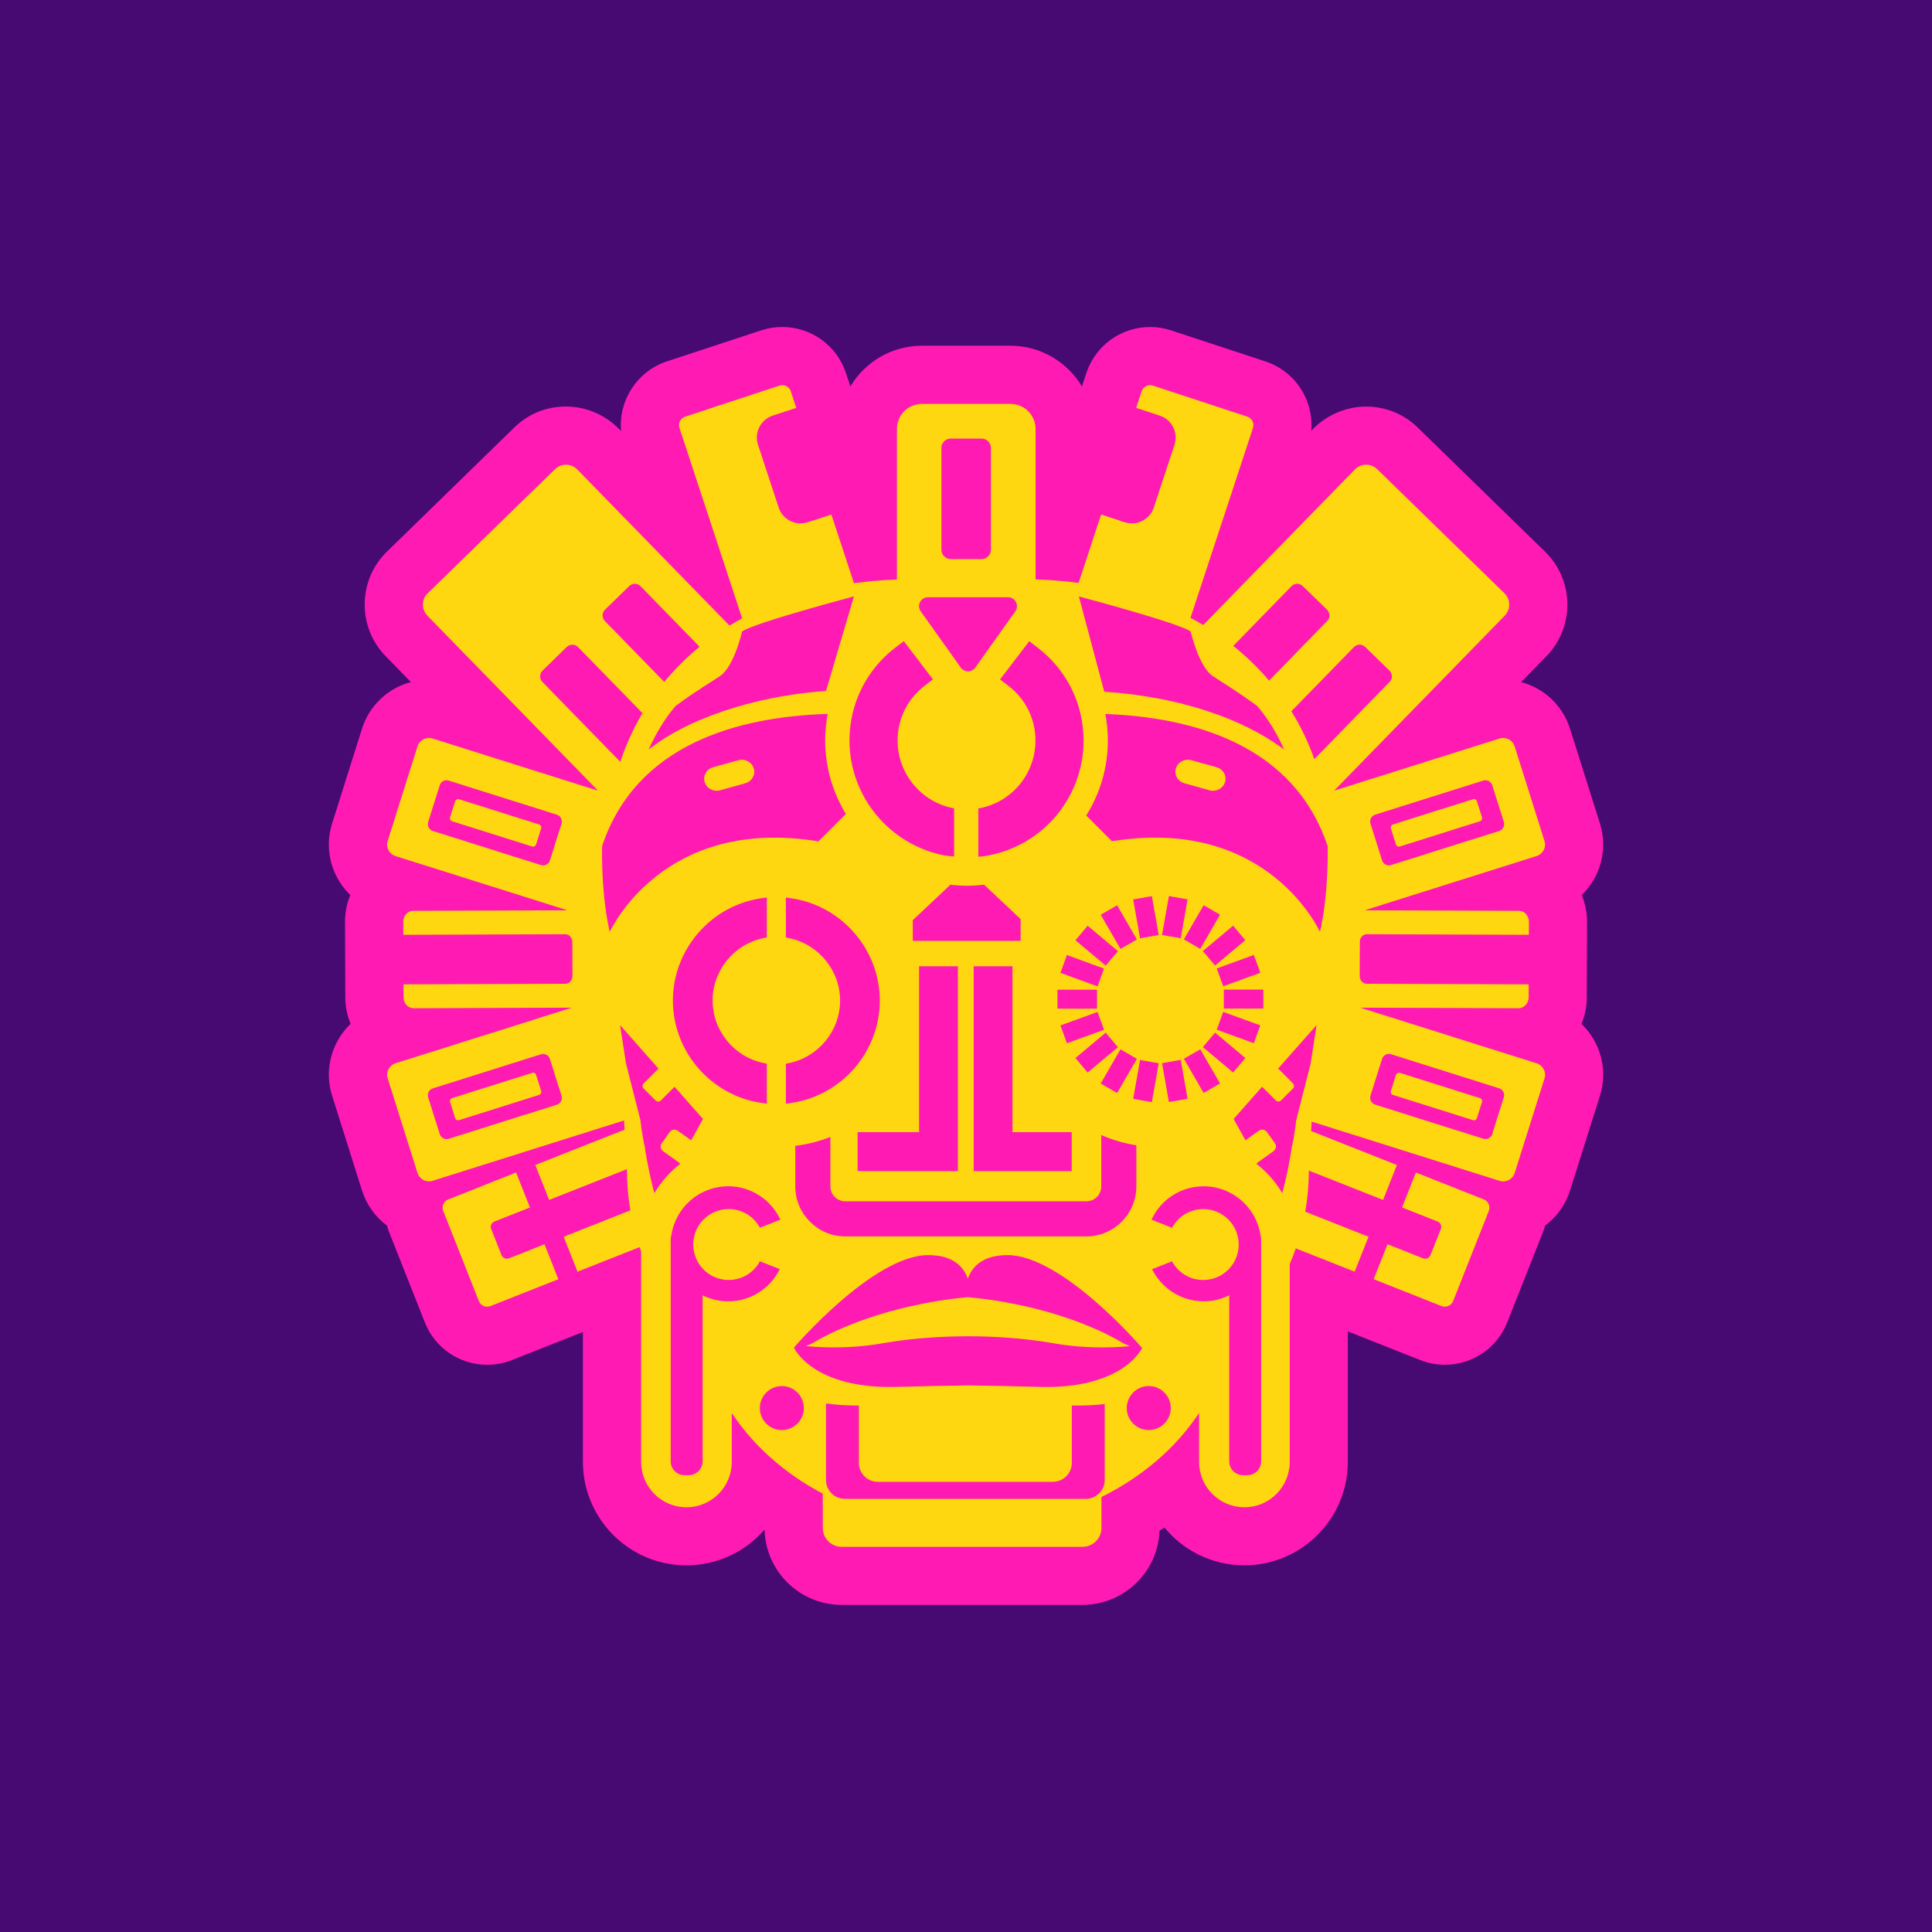 <?xml version="1.0" encoding="UTF-8"?>
<svg xmlns="http://www.w3.org/2000/svg" viewBox="0 0 1080 1080">
  <g id="Layer_3" data-name="Layer 3">
    <rect x="-3.77" y="-10.54" width="1096.09" height="1101.17" style="fill: #470a72;"/>
  </g>
  <g id="Layer_4" data-name="Layer 4">
    <g>
      <path d="m884.03,572.42c1.9-4.58,2.97-9.6,2.98-14.87l.15-42.06c.02-5.26-1-10.39-2.96-15.14,10.34-10.02,14.78-25.39,10.16-40.03l-16.67-52.86c-4.13-13.11-14.56-22.79-27.36-26.15l14.08-14.45c7.71-7.91,11.88-18.36,11.74-29.41-.14-11.05-4.58-21.39-12.49-29.1l-71.11-69.32c-7.77-7.58-18.03-11.75-28.89-11.75s-21.89,4.55-29.63,12.49l-1.01,1.03c.58-6.85-.74-13.74-3.91-20.04-4.52-8.95-12.25-15.6-21.78-18.74l-52.68-17.33c-3.8-1.25-7.75-1.89-11.74-1.89-16.25,0-30.58,10.38-35.65,25.8l-2.45,7.44c-8.13-13.63-23.02-22.78-40.01-22.78h-49.43c-16.99,0-31.88,9.15-40.01,22.78l-2.45-7.45c-5.08-15.43-19.41-25.8-35.65-25.8-3.99,0-7.94.63-11.73,1.88l-52.69,17.34c-16.87,5.56-27.17,22.01-25.65,38.98l-1.21-1.24c-7.74-7.94-18.54-12.5-29.63-12.5s-21.11,4.17-28.88,11.75l-71.11,69.32c-7.91,7.71-12.35,18.05-12.49,29.1-.14,11.05,4.03,21.5,11.75,29.41l14.08,14.45c-12.8,3.36-23.23,13.04-27.36,26.15l-16.67,52.86c-3.15,10-2.23,20.62,2.61,29.92,1.99,3.82,4.54,7.23,7.55,10.14-1.92,4.65-2.98,9.75-2.96,15.1l.15,42.08c.02,5.25,1.08,10.26,2.98,14.82-3.08,2.94-5.69,6.41-7.71,10.3-4.84,9.3-5.77,19.93-2.61,29.92l16.67,52.85c2.55,8.11,7.52,14.89,13.96,19.69.35,1.27.77,2.53,1.26,3.77l19.91,50.32c5.7,14.41,19.4,23.72,34.9,23.72,4.74,0,9.39-.88,13.81-2.63l25.63-10.14,14.04-5.56v72.61c0,31.89,25.95,57.84,57.84,57.84,17.44,0,33.09-7.75,43.71-20,.52,23.3,19.64,42.1,43.06,42.1h134.67c23.2,0,42.17-18.44,43.04-41.43.93-.6,1.84-1.2,2.76-1.81,10.62,12.89,26.7,21.13,44.66,21.13,31.9,0,57.84-25.95,57.84-57.84v-72.91l22.08,8.74h0s18.35,7.26,18.35,7.26c4.41,1.75,9.06,2.63,13.8,2.63,15.49,0,29.19-9.31,34.9-23.72l19.91-50.32c.49-1.25.91-2.51,1.26-3.77,6.44-4.8,11.41-11.58,13.96-19.69l16.67-52.86c4.64-14.72.13-30.18-10.33-40.19Z" style="fill: #ff1ab3;"/>
      <g>
        <path d="m412.71,424.96l-14.05,3.93c-3.7,1.04-5.83,4.76-4.75,8.32,1.08,3.56,4.95,5.6,8.66,4.57l14.05-3.93c3.7-1.04,5.83-4.76,4.75-8.32-1.08-3.56-4.95-5.6-8.66-4.57Z" style="fill: #ffd710;"/>
        <path d="m680.05,428.89l-14.05-3.93c-3.7-1.04-7.58,1.01-8.66,4.57-1.08,3.56,1.05,7.28,4.75,8.32l14.05,3.93c3.7,1.04,7.58-1.01,8.66-4.57,1.08-3.56-1.05-7.28-4.75-8.32Z" style="fill: #ffd710;"/>
        <path d="m301.33,460.87l-44.69-14.09c-.94-.3-1.95.23-2.25,1.17l-2.81,8.9c-.3.95.23,1.95,1.17,2.25l44.69,14.09c.94.3,1.95-.23,2.25-1.17l2.81-8.9c.3-.94-.23-1.95-1.17-2.25Z" style="fill: #ffd710;"/>
        <path d="m780.32,472.02c.3.94,1.31,1.47,2.25,1.17l44.69-14.09c.94-.3,1.47-1.31,1.17-2.25l-2.81-8.9c-.3-.94-1.31-1.47-2.25-1.17l-44.69,14.09c-.95.3-1.47,1.31-1.17,2.25l2.81,8.9Z" style="fill: #ffd710;"/>
        <g>
          <path d="m299.7,600.92c-.3-.95-1.31-1.47-2.25-1.17l-44.69,14.09c-.95.3-1.47,1.3-1.17,2.25l2.81,8.9c.3.94,1.3,1.47,2.25,1.17l44.69-14.09c.95-.3,1.47-1.31,1.17-2.25l-2.81-8.9Z" style="fill: #ffd710;"/>
          <path d="m284.53,703.41c-1.66.65-3.53-.16-4.18-1.81l-5.77-14.57c-.66-1.65.16-3.53,1.81-4.18l19.85-7.86-7.73-19.54-37.92,15.01c-2.58,1.02-3.84,3.93-2.82,6.51l19.91,50.31c1.02,2.58,3.93,3.84,6.51,2.82l37.92-15.01-7.73-19.54-19.86,7.86Z" style="fill: #ffd710;"/>
          <path d="m827.26,613.84l-44.69-14.09c-.94-.3-1.95.23-2.25,1.17l-2.81,8.9c-.3.94.23,1.95,1.17,2.25l44.69,14.09c.95.3,1.95-.23,2.25-1.17l2.81-8.9c.3-.95-.23-1.95-1.17-2.25Z" style="fill: #ffd710;"/>
          <path d="m829.42,670.46l-37.92-15.01-7.73,19.54,19.86,7.86c1.65.65,2.47,2.53,1.81,4.18l-5.77,14.57c-.66,1.66-2.53,2.47-4.18,1.81l-19.86-7.86-7.73,19.54,37.92,15.01c2.58,1.02,5.49-.24,6.51-2.82l19.91-50.31c1.02-2.58-.24-5.49-2.82-6.51Z" style="fill: #ffd710;"/>
          <g>
            <path d="m541.04,746.97s.1,0,.15,0,.1,0,.15,0h0c14.06.05,30.36.97,46.74,3.78,22.11,4.01,41,2.01,43.63,1.7-1.84-.6-4-1.57-6.4-3.11-35.06-19.48-76.66-23.6-84.28-24.21-7.62.61-49.22,4.73-84.28,24.21-2.37,1.52-4.5,2.48-6.32,3.08,1.44.18,20.92,2.48,43.86-1.67,16.38-2.81,32.68-3.73,46.74-3.77h0Z" style="fill: #ffd710;"/>
            <path d="m858.96,594.38l-98.58-31.09,88.53.32c3.08.01,5.59-2.75,5.6-6.17l.03-7.19-90.56-.32c-2.16,0-3.9-1.95-3.89-4.35l.07-19.02c0-2.39,1.76-4.33,3.92-4.32l90.56.32.03-7.19c.01-3.42-2.47-6.2-5.55-6.21l-86.21-.31,96.06-30.3c3.55-1.12,5.52-4.9,4.4-8.45l-16.67-52.86c-1.12-3.55-4.9-5.52-8.45-4.4l-92.47,29.16,95.37-97.83c3.42-3.51,3.35-9.12-.16-12.54l-71.11-69.33c-3.51-3.42-9.12-3.35-12.54.16l-84.74,86.93c-2.31-1.39-4.68-2.73-7.11-4.02l34.92-106.12c.87-2.64-.57-5.48-3.2-6.35l-52.68-17.34c-2.64-.87-5.48.57-6.35,3.2l-3.04,9.25,13.16,4.33c6.77,2.23,10.45,9.52,8.23,16.29l-11.55,35.09c-2.23,6.77-9.52,10.45-16.29,8.22l-13.16-4.33-12.59,38.25c-7.69-1.04-15.71-1.7-24.05-1.96v-84.09c0-7.76-6.29-14.04-14.04-14.04h-49.43c-7.76,0-14.04,6.29-14.04,14.04v84.14c-8.36.31-16.35,1.01-24.01,2.06l-12.64-38.4-13.16,4.33c-6.77,2.23-14.06-1.45-16.29-8.22l-11.55-35.09c-2.23-6.77,1.46-14.06,8.22-16.29l13.16-4.33-3.04-9.25c-.87-2.64-3.71-4.07-6.35-3.2l-52.68,17.34c-2.64.87-4.07,3.71-3.2,6.35l35.02,106.42c-2.42,1.3-4.77,2.65-7.07,4.05l-85.06-87.26c-3.42-3.51-9.03-3.58-12.54-.16l-71.11,69.33c-3.51,3.42-3.58,9.03-.16,12.54l95.37,97.83-92.47-29.16c-3.55-1.12-7.33.85-8.45,4.4l-16.67,52.86c-1.12,3.55.85,7.33,4.4,8.45l96.07,30.3-86.21.31c-3.08.01-5.56,2.79-5.55,6.21l.03,7.19,90.56-.32c2.15,0,3.91,1.93,3.92,4.32l.07,19.02c0,2.39-1.73,4.34-3.89,4.35l-90.56.32.03,7.19c.01,3.42,2.52,6.18,5.6,6.17l88.53-.32-98.59,31.09c-3.55,1.12-5.52,4.9-4.4,8.45l16.67,52.86c1.12,3.55,4.9,5.52,8.45,4.4l107.03-33.75.3,5.14-49.93,19.76,7.73,19.54,43.48-17.21.02.39c0,7.72.65,15.28,1.9,22.64l-37.26,14.75,7.73,19.54,34.7-13.73c.28.83.56,1.65.86,2.47v117.62c0,13.99,11.34,25.33,25.33,25.33s25.33-11.34,25.33-25.33v-27.37c12.14,18.36,29.69,33.89,50.88,45.09v19.15c0,5.83,4.73,10.56,10.56,10.56h134.67c5.83,0,10.56-4.73,10.56-10.56v-17.27c22.84-11.31,41.73-27.56,54.57-46.98v27.37c0,13.99,11.34,25.33,25.33,25.33s25.33-11.34,25.33-25.33v-110.56c1.23-2.89,2.37-5.84,3.4-8.83l32.92,13.03,7.73-19.54-35.36-13.99c1.31-7.46,1.99-15.15,2.02-22.99l41.48,16.42,7.73-19.54-47.95-18.97.31-5.29,105.04,33.13c3.55,1.12,7.33-.85,8.45-4.4l16.67-52.86c1.12-3.55-.85-7.33-4.4-8.45Zm-90.23-138.97l60.44-19.06c2.1-.66,4.34.5,5.01,2.61l6.48,20.55c.66,2.1-.5,4.34-2.61,5.01l-60.44,19.06c-2.1.66-4.35-.5-5.01-2.61l-6.48-20.55c-.66-2.1.5-4.34,2.61-5.01Zm-454.84,5.01l-6.48,20.55c-.66,2.1-2.91,3.27-5.01,2.61l-60.44-19.06c-2.1-.66-3.27-2.9-2.61-5.01l6.48-20.55c.66-2.1,2.91-3.27,5.01-2.61l60.44,19.06c2.1.66,3.27,2.91,2.61,5.01Zm-2.61,157.11l-60.44,19.06c-2.1.66-4.35-.5-5.01-2.61l-6.48-20.55c-.66-2.1.5-4.34,2.61-5.01l60.44-19.06c2.1-.66,4.34.5,5.01,2.61l6.48,20.55c.66,2.1-.5,4.34-2.61,5.01Zm451.9-255.86l13.55,13.21c1.77,1.72,1.81,4.55.08,6.32l-42.09,43.18c-3.22-9.15-7.49-18.14-12.83-26.77l34.96-35.87c1.72-1.77,4.55-1.8,6.32-.08Zm-41.24-33.96c1.72-1.77,4.55-1.8,6.32-.08l13.56,13.21c1.77,1.72,1.8,4.55.08,6.32l-32.48,33.32c-5.87-6.9-12.53-13.42-20.01-19.4l32.54-33.38Zm-56.33,25.35s4.43,19.46,12.22,24.79c3.82,2.62,14.17,8.8,24.93,16.78,6.7,7.7,11.69,16.81,15.1,24.38-.62-.46-1.26-.92-1.89-1.38-21.84-15.75-56.03-28.1-98.68-30.97l-14.19-53.25s56.44,14.95,62.51,19.64Zm-224.35,171.4l-1.95-.41v-22.33l2.8.4c28.33,4.01,49.7,28.61,49.7,57.23s-21.36,53.22-49.7,57.23l-2.8.4v-22.34l1.95-.41c16.43-3.44,28.36-18.11,28.36-34.88s-11.93-31.45-28.36-34.88Zm99.39-29.32c3.21,0,6.36-.2,9.46-.59l11.99,11.28,8.44,7.95v12.18h-60.29v-11.57l9.09-8.56,11.97-11.27c3.06.37,6.17.57,9.33.57Zm67.35,104.44l-6.81-8.12,16.91-14.19,6.81,8.12-16.91,14.19Zm18.35-12.99l9.18,5.3-11.04,19.12-9.18-5.3,11.04-19.12Zm-27.27,46.3v21.76h-54.79v-114.51h21.69v92.75h33.1Zm-2.66-49.69l-3.62-9.96,20.74-7.55,3.62,9.96-20.74,7.55Zm-5.28-19.36v-10.6h22.08v10.6h-22.08Zm22.4-12.45l-20.74-7.55,3.62-9.96,20.74,7.55-3.62,9.96Zm-78.07-11.25v114.51h-56.06v-21.76h34.36v-92.75h21.69Zm-90.89,100.42c6.75-.84,13.33-2.52,19.61-5v27.66c0,4.59,3.73,8.32,8.32,8.32h134.79c4.59,0,8.32-3.73,8.32-8.32v-28.71c6.27,2.73,12.86,4.65,19.61,5.72v23c0,15.4-12.53,27.93-27.93,27.93h-134.79c-15.4,0-27.93-12.53-27.93-27.93v-22.65Zm188.88-26.29l3.83-21.74,10.44,1.84-3.83,21.74-10.44-1.84Zm3.83-89.73l-3.83-21.74,10.44-1.84,3.83,21.74-10.44,1.84Zm-1.76.64l-9.18,5.3-11.04-19.12,9.18-5.3,11.04,19.12Zm-10.61,6.51l-6.81,8.12-16.91-14.19,6.81-8.12,16.91,14.19Zm-49.56-173.25l4.58,3.5c16.38,12.5,25.78,31.46,25.78,52.04,0,32.48-23.81,59.9-55.72,64.66-1.03.11-2.07.21-3.11.28v-26.97l.15-.03c18.42-3.23,31.79-19.19,31.79-37.94,0-12.12-5.54-23.29-15.2-30.66l-4.58-3.49,16.31-21.38Zm-49.1-108.03c0-2.89,2.34-5.23,5.23-5.23h17.21c2.89,0,5.23,2.34,5.23,5.23v56.89c0,2.89-2.34,5.23-5.23,5.23h-17.21c-2.89,0-5.23-2.34-5.23-5.23v-56.89Zm-7.49,83.46h44.74c4.05,0,6.41,4.57,4.06,7.87l-10.42,14.64-11.96,16.81c-1.99,2.79-6.13,2.79-8.12,0l-11.96-16.81-10.42-14.64c-2.35-3.3.01-7.87,4.06-7.87Zm-18.12,28.06l4.58-3.5,16.31,21.38-4.58,3.49c-9.66,7.37-15.2,18.54-15.2,30.66,0,18.34,13.01,34.24,30.94,37.79l.64.13v26.92c-1.59-.13-3.17-.29-4.74-.5-30.85-5.6-53.73-32.71-53.73-64.35,0-20.57,9.4-39.54,25.78-52.04Zm-85.81-8.88c6.07-4.69,62.51-19.64,62.51-19.64l-15.61,52.87c-42.65,2.87-79.12,17.12-97.26,31.35-.62.48-1.27.92-1.89,1.38,3.42-7.56,8.4-16.68,15.1-24.38,10.76-7.99,21.11-14.17,24.93-16.78,7.79-5.33,12.22-24.79,12.22-24.79Zm-76.63-12.22l13.55-13.21c1.77-1.72,4.6-1.69,6.32.08l32.98,33.84c-7.42,6.07-13.98,12.68-19.72,19.69l-33.22-34.07c-1.72-1.77-1.69-4.6.08-6.32Zm-35,40.36c-1.72-1.77-1.69-4.6.08-6.32l13.55-13.21c1.77-1.72,4.6-1.69,6.32.08l35.99,36.92c-5.19,8.77-9.3,17.92-12.4,27.21l-43.55-44.67Zm36.93,136.45c-.02-.11-.04-.21-.06-.32-.23-1.13-.44-2.27-.64-3.41,0,0,0-.02,0-.02h0c-3.53-20.22-2.85-40.91-2.85-40.91,19.09-57.2,76.24-72.35,126.1-73.89-.91,4.84-1.41,9.81-1.41,14.86,0,14.93,4.23,29.03,11.59,41.07l-15.33,15.33c-87.55-14.48-116.68,50.61-116.68,50.61-.25-1.1-.49-2.21-.72-3.33Zm86.56,76.56l1.95.41v22.34l-2.8-.4c-28.33-4.01-49.7-28.61-49.7-57.23s21.37-53.22,49.7-57.23l2.8-.4v22.33l-1.95.41c-16.43,3.44-28.35,18.11-28.35,34.88s11.92,31.45,28.35,34.88Zm-66.13,47.95l.1.02c-1.98-8.49-2.63-15.86-2.63-15.86l-8.13-31.94-3.28-21.33,21.47,24.32-8.27,8.27c-.8.8-.8,2.1,0,2.89l6.68,6.68c.8.8,2.1.8,2.89,0l7.68-7.68,15.9,18.01s-2.88,5.29-6.6,11.93l-7.5-5.36c-1.45-1.04-3.47-.7-4.51.75l-4.42,6.19c-1.04,1.45-.7,3.47.75,4.51l7.97,5.7c.26.17.5.35.71.51.36.27.65.54.87.82-5.78,4.5-10.68,10.06-14.43,16.39-3.22-11.47-5.25-24.83-5.25-24.83Zm46.51,85.3c-5.14,0-10-1.21-14.31-3.36v92.82c0,4.28-3.47,7.75-7.75,7.75h-2.34c-4.28,0-7.75-3.47-7.75-7.75v-124.16c0-.83.13-1.63.38-2.38,2.37-15.42,15.69-27.23,31.78-27.23,12.93,0,24.05,7.65,29.16,18.66l-11.43,4.53c-3.35-6.22-9.91-10.45-17.47-10.45-10.95,0-19.82,8.88-19.82,19.82s8.88,19.82,19.82,19.82c7.56,0,14.12-4.23,17.47-10.45l11.1,4.4c-5.24,10.64-16.16,17.98-28.83,17.98Zm29.98,71.98c-6.79,0-12.3-5.51-12.3-12.3s5.51-12.3,12.3-12.3,12.3,5.51,12.3,12.3-5.51,12.3-12.3,12.3Zm6.78-46.06l.24-.04c-.15-.02-.24-.03-.24-.03,0,0,44.29-51.68,75.05-51.68,13.96,0,19.85,6.6,22.15,13.18,2.29-6.57,8.18-13.18,22.15-13.18,30.76,0,75.05,51.68,75.05,51.68,0,0-.02,0-.06,0l.37.06s-10.21,23.25-57.58,21.92c-16.51-.46-29.44-.72-39.78-.84-10.33.12-23.26.38-39.78.84-47.36,1.33-57.58-21.92-57.58-21.92Zm173.69,73.95c0,5.83-4.73,10.56-10.56,10.56h-134.67c-5.83,0-10.56-4.73-10.56-10.56v-42.67h.86c5.37.7,10.84,1.06,16.39,1.06h1.12v32.07c0,5.83,4.73,10.56,10.56,10.56h97.92c5.83,0,10.56-4.73,10.56-10.56v-32.07h3.9c4.89,0,9.72-.29,14.48-.84v42.45Zm24.64-27.9c-6.8,0-12.3-5.51-12.3-12.3s5.51-12.3,12.3-12.3,12.3,5.51,12.3,12.3-5.51,12.3-12.3,12.3Zm62.82,17.49c0,4.28-3.47,7.75-7.75,7.75h-2.34c-4.28,0-7.75-3.47-7.75-7.75v-92.82c-4.31,2.15-9.17,3.36-14.31,3.36-12.65,0-23.57-7.33-28.82-17.95l11.15-4.42c3.35,6.22,9.91,10.45,17.47,10.45,10.95,0,19.82-8.88,19.82-19.82s-8.87-19.82-19.82-19.82c-7.56,0-14.12,4.23-17.47,10.45l-11.48-4.55c5.11-11,16.22-18.64,29.15-18.64,16.08,0,29.41,11.81,31.78,27.23.24.75.37,1.55.37,2.38v124.16Zm-32.57-231.55l6.81-8.12,16.91,14.19-6.81,8.12-16.91-14.19Zm9.6,20.32l-9.18,5.3-11.04-19.12,9.18-5.3,11.04,19.12Zm-1.85-30.07l3.62-9.96,20.74,7.55-3.62,9.96-20.74-7.55Zm3.95-11.81v-10.6h22.08v10.6h-22.08Zm-.33-12.45l-3.62-9.96,20.74-7.55,3.62,9.96-20.74,7.55Zm-4.56-11.58l-6.81-8.12,16.91-14.19,6.81,8.12-16.91,14.19Zm-8.25-9.33l-9.18-5.3,11.04-19.12,9.18,5.3-11.04,19.12Zm-10.94-5.94l-10.44-1.84,3.83-21.74,10.44,1.84-3.83,21.74Zm0,67.99l3.83,21.74-10.44,1.84-3.83-21.74,10.44-1.84Zm72.65,1.86l-8.13,31.94s-.65,7.38-2.63,15.86l.1-.02s-2.03,13.37-5.25,24.83c-3.75-6.33-8.66-11.89-14.43-16.39.22-.28.51-.54.87-.82.22-.16.46-.34.71-.51l7.97-5.7c1.45-1.04,1.79-3.06.75-4.51l-4.42-6.19c-1.04-1.45-3.06-1.79-4.51-.75l-7.5,5.36c-3.72-6.64-6.6-11.93-6.6-11.93l15.9-18.01,7.68,7.68c.8.8,2.1.8,2.89,0l6.68-6.68c.8-.8.8-2.1,0-2.89l-8.27-8.27,21.47-24.32-3.28,21.33Zm6.59-80.49h0s0,.02,0,.03c-.2,1.14-.41,2.27-.64,3.4-.02.11-.04.21-.07.32-.22,1.12-.46,2.23-.72,3.33,0,0-29.04-64.88-116.26-50.68l-14.37-14.37c7.66-12.21,12.08-26.61,12.08-41.96,0-5.03-.49-9.98-1.39-14.8,49.41,1.86,105.36,17.35,124.22,73.82,0,0,.68,20.69-2.84,40.91Zm101.37,99.53l-6.48,20.55c-.66,2.1-2.9,3.27-5.01,2.61l-60.44-19.06c-2.1-.66-3.27-2.9-2.61-5.01l6.48-20.55c.66-2.1,2.91-3.27,5.01-2.61l60.44,19.06c2.1.66,3.27,2.91,2.61,5.01Z" style="fill: #ffd710;"/>
          </g>
        </g>
      </g>
    </g>
  </g>
</svg>